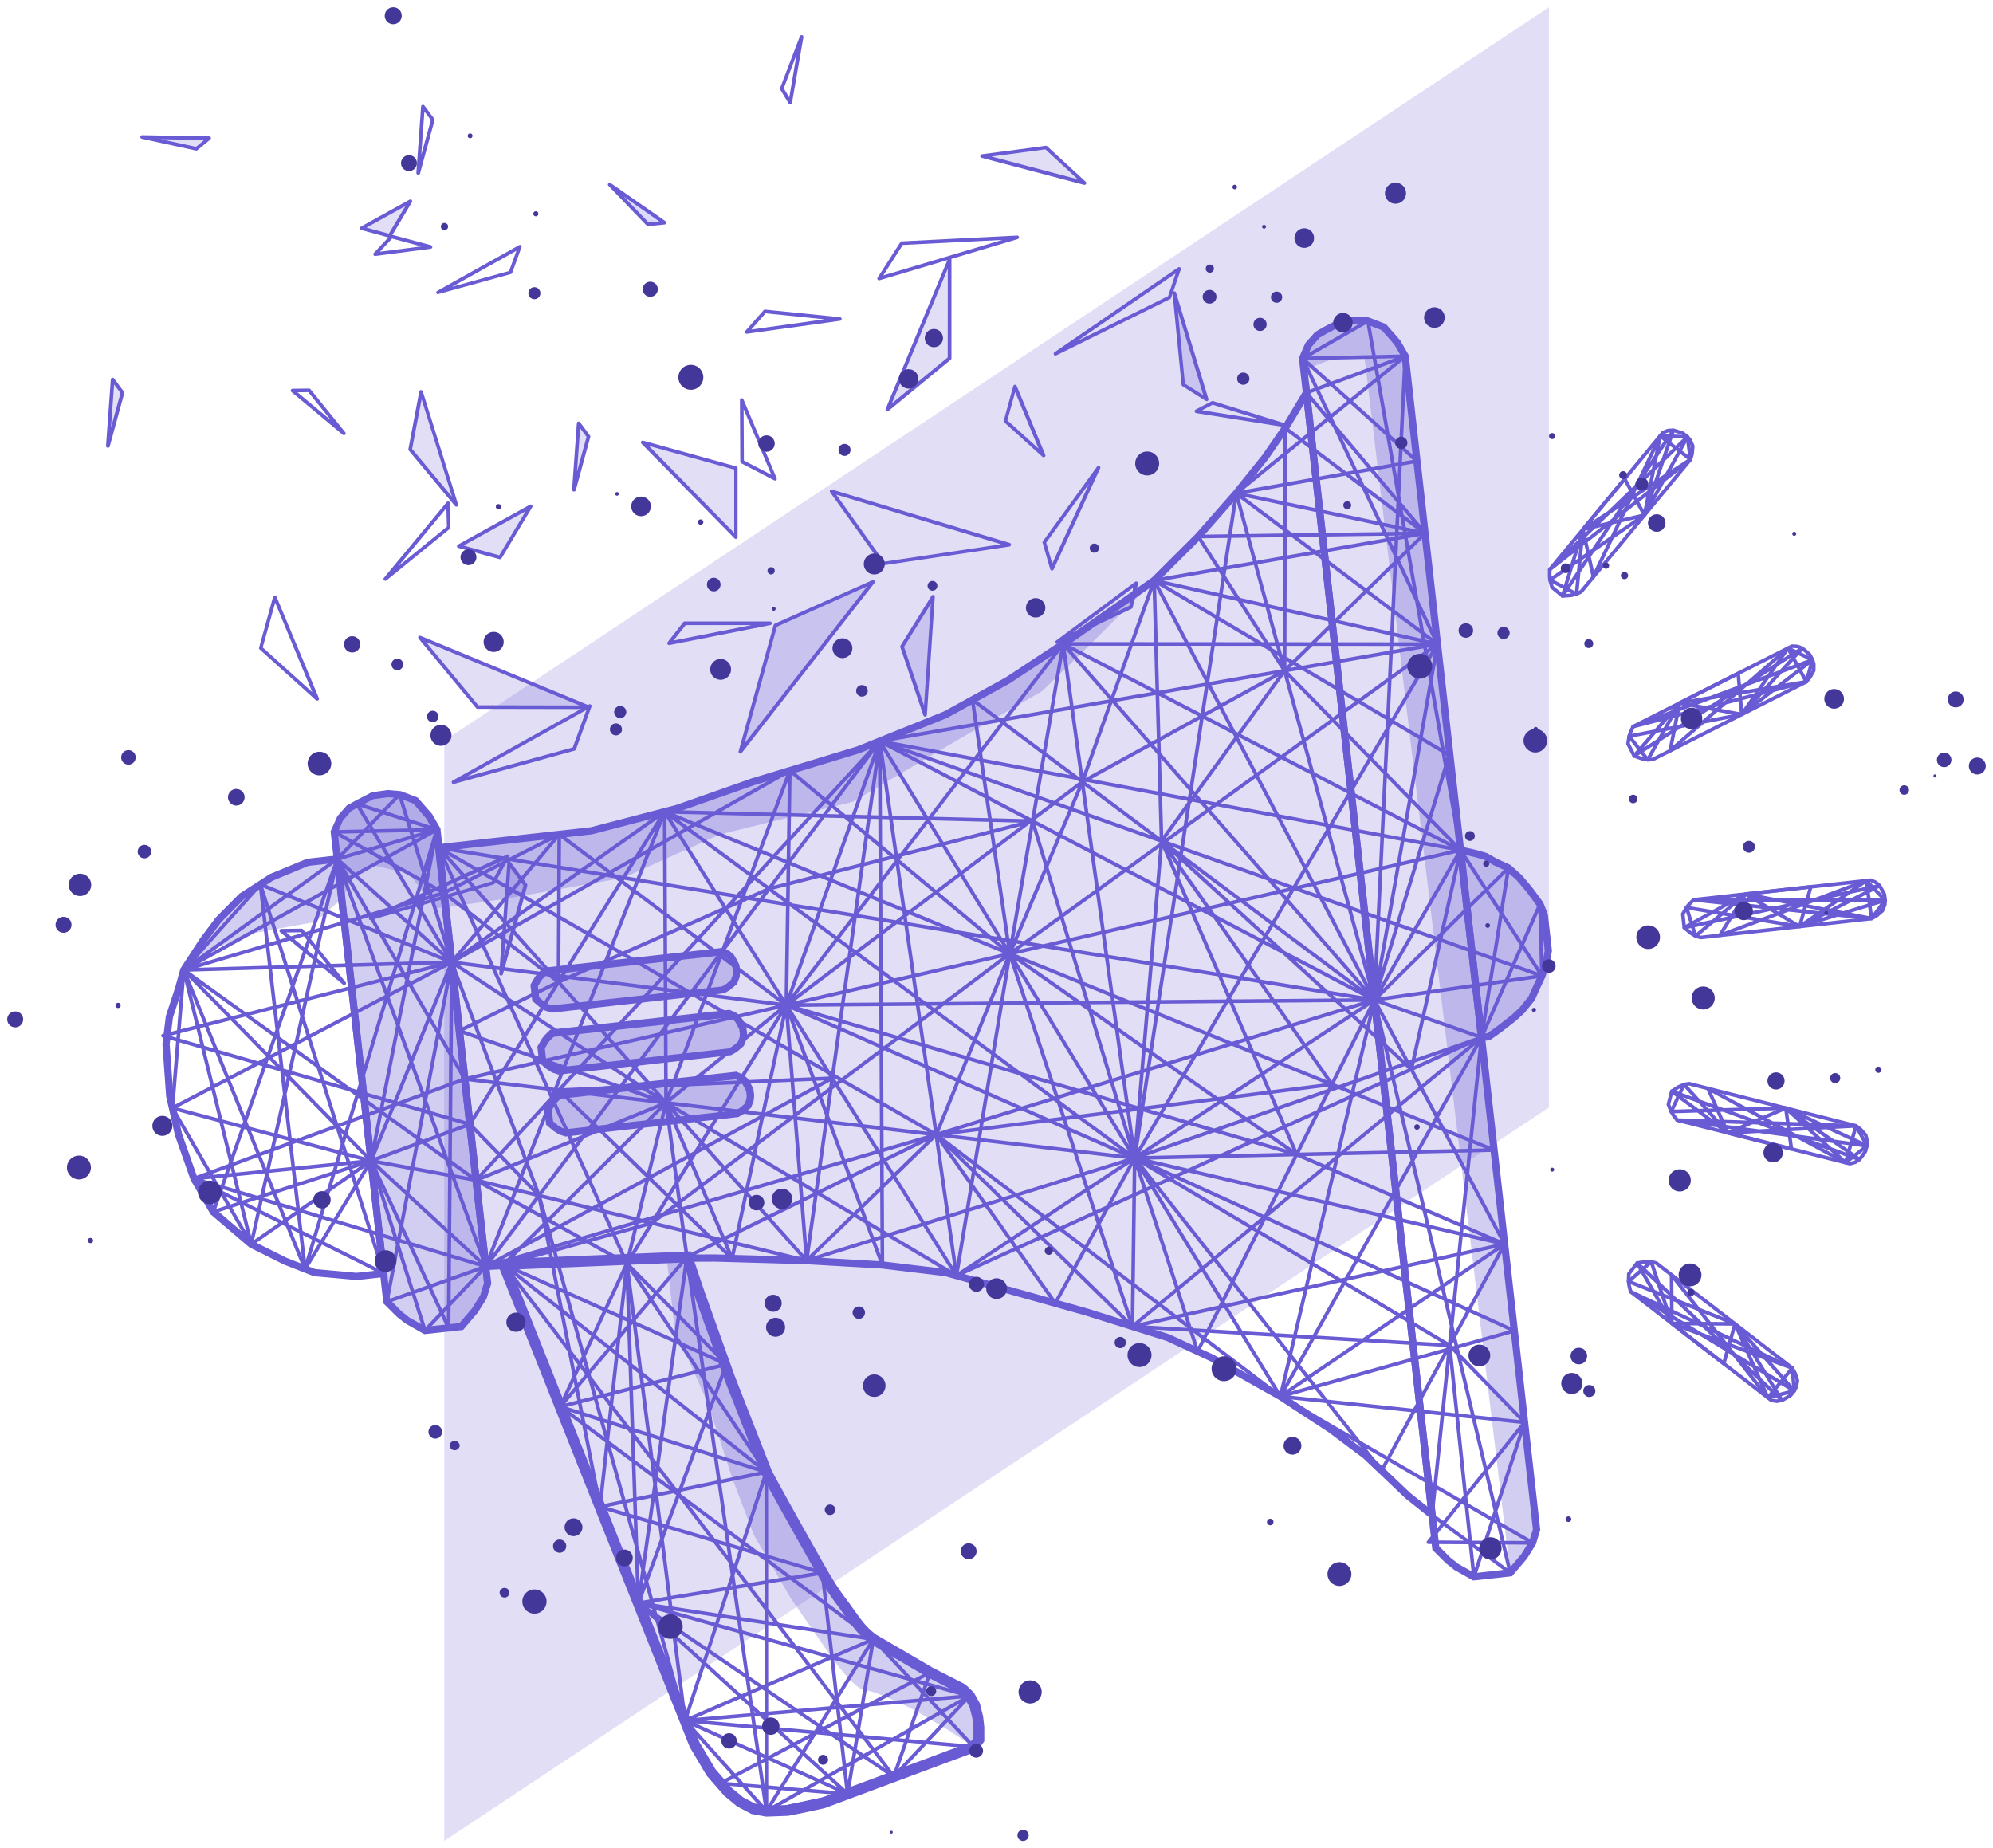 <svg xmlns="http://www.w3.org/2000/svg" viewBox="0 0 550 510"><defs><style>.cls-1,.cls-6{isolation:isolate;}.cls-2,.cls-5{opacity:0.2;}.cls-3,.cls-4,.cls-5{fill:#695bd3;}.cls-4{opacity:0.3;}.cls-6{fill:#aea3ff;opacity:0.4;}.cls-10,.cls-7,.cls-8,.cls-9{fill:none;stroke:#695bd3;}.cls-7,.cls-8{stroke-miterlimit:10;}.cls-7{stroke-width:3px;}.cls-8{stroke-width:2px;}.cls-10,.cls-9{stroke-linecap:round;stroke-linejoin:round;}.cls-10{mix-blend-mode:multiply;}.cls-11{fill:#433799;}</style></defs><title>Public Relations</title><g class="cls-1"><g id="Layer_4" data-name="Layer 4"><g id="Public_Relations" data-name="Public Relations"><g class="cls-2"><polygon class="cls-3" points="122.6 508 427.45 305.6 427.45 2 122.6 204.4 122.6 508"/></g><polygon class="cls-4" points="50.72 267.67 58.49 256.25 62.21 251.91 66.69 247.38 71.86 244.05 82.17 239.09 84.9 237.96 93.08 237.05 92.24 229.57 93.85 225.86 101.27 219.65 107.03 219.01 111.35 219.12 115.61 222 119.54 227.18 120.56 228.95 121.12 233.94 130.88 232.85 154.33 230.25 183.41 223.99 217.97 212.64 242.78 204.52 268.37 193.12 293.38 177.68 318.51 160.18 301.03 177.68 287.62 190.7 262.39 205.29 235.28 221.26 198.66 230.27 172.05 242.22 139.37 248.03 122.96 250.39 120.02 250.61 112.95 241.09 102.88 238.75 97.98 241.47 94.31 248.02 86.98 254.42 68.61 257.75 58.03 262.38 50.72 267.67"/><path class="cls-4" d="M359.83,102.16l-.36-3.24,1.61-3.72,3.64-3.48,4-2.17s.07-.49,1.24-.64,6.67-.74,6.67-.74l3.78,1.56,2,1.24L386,95.25l1.76,3,15.27,136.3,8,2.36,5.09,1.57,5.85,6.92,2.14,2.91,2.26,6.19.67,6-.43,5.26-1.13,3.49-2.85,6.21L420,278.82l-2.3,2.11-6.86,5.14-2,.22L424,422.09l-1.11,3.66L416.76,434,377,102.28l-.48-3.74-2.91.07-3.22.07-1.5,0-6.86,2.52L360,103.57Z"/><path class="cls-4" d="M268.68,482l1.41-5.36L267.56,468l-4.62-3.27-13.51-7.45L241,452.35l-9.13-10.79L224,428.72l-6.78-11.09-5.75-11.41-6.39-15.51-4.6-14.26-7.38-19.1-3.54-10.47-5.64-.27,2.24,19.95,9.19,20.66,6.81,20.94,5.94,15.54,10.25,17.54,11.14,16.09s6.41,9,9.18,9.07,13.51,5.41,13.51,5.41l8.69,5.09Z"/><polygon class="cls-5" points="131.76 195.11 115.9 175.93 162.46 195.17 131.76 195.11"/><path class="cls-3" d="M162.46,195.67h0l-30.69-.06a.51.51,0,0,1-.38-.18l-15.87-19.18a.5.5,0,0,1,.58-.78l46.56,19.24a.51.51,0,0,1,.3.56A.5.5,0,0,1,162.46,195.67ZM132,194.61l27.92.06-42.35-17.51Z"/><polygon class="cls-5" points="288.65 40.69 299.26 50.47 271.02 43.02 288.65 40.69"/><path class="cls-3" d="M299.26,51h-.12l-28.25-7.45a.51.51,0,0,1-.37-.52.5.5,0,0,1,.44-.46l17.63-2.34a.52.52,0,0,1,.41.13l10.61,9.79a.5.5,0,0,1-.35.86ZM273.6,43.19l23.84,6.29-8.95-8.27Z"/><polygon class="cls-5" points="203.09 148.24 177.4 122.08 203.09 129.2 203.09 148.24"/><path class="cls-3" d="M203.09,148.74a.51.51,0,0,1-.36-.15L177,122.43a.5.5,0,0,1,.49-.83l25.7,7.12a.5.5,0,0,1,.36.48v19a.5.5,0,0,1-.31.47A.58.58,0,0,1,203.09,148.74Zm-24-25.68,23.53,24V129.58Z"/><polygon class="cls-5" points="332.98 110.21 324.06 80.89 326.55 106.15 332.98 110.21"/><path class="cls-3" d="M333,110.71a.53.53,0,0,1-.27-.08l-6.43-4.06a.51.51,0,0,1-.23-.37l-2.49-25.26a.51.51,0,0,1,.4-.54.5.5,0,0,1,.58.35l8.92,29.32a.5.5,0,0,1-.18.54A.47.47,0,0,1,333,110.71Zm-6-4.85,5.08,3.21L325.06,85.9Z"/><polygon class="cls-5" points="213.99 172.58 240.93 160.54 204.31 207.44 213.99 172.58"/><path class="cls-3" d="M204.31,207.94a.46.46,0,0,1-.22-.06.49.49,0,0,1-.26-.58l9.68-34.85a.5.5,0,0,1,.27-.33l26.94-12a.49.49,0,0,1,.6.14.51.51,0,0,1,0,.62l-36.61,46.89A.51.51,0,0,1,204.31,207.94Zm10.1-35-8.94,32.2,33.82-43.32Z"/><polygon class="cls-5" points="126.61 150.7 146.45 139.73 138 153.81 126.61 150.7"/><path class="cls-3" d="M138,154.31l-.13,0-11.39-3.11a.48.48,0,0,1-.36-.42.49.49,0,0,1,.25-.5l19.83-11a.5.5,0,0,1,.61.09.48.48,0,0,1,.07.6l-8.45,14.08A.51.51,0,0,1,138,154.31Zm-10.07-3.77,9.83,2.69,7.3-12.16Z"/><polygon class="cls-5" points="140.47 238.16 138.28 268.71 145.01 244.24 140.47 238.16"/><path class="cls-3" d="M138.28,269.21h-.09a.51.51,0,0,1-.41-.53L140,238.12a.48.48,0,0,1,.36-.44.49.49,0,0,1,.54.18l4.54,6.08a.48.48,0,0,1,.09.43l-6.74,24.47A.5.5,0,0,1,138.28,269.21Zm2.59-29.68-1.73,24.15,5.32-19.34Z"/><polygon class="cls-5" points="113.19 124.02 116.2 108.14 125.94 139.32 113.19 124.02"/><path class="cls-3" d="M125.94,139.82a.5.5,0,0,1-.39-.18l-12.75-15.3a.5.5,0,0,1-.1-.41l3-15.88a.49.49,0,0,1,.46-.41.48.48,0,0,1,.51.35l9.74,31.18a.51.51,0,0,1-.24.59A.53.53,0,0,1,125.94,139.82Zm-12.21-15.94,11,13.18-8.38-26.86Z"/><polygon class="cls-5" points="248.93 178.41 257.47 164.68 255.29 197.26 248.93 178.41"/><path class="cls-3" d="M255.29,197.76a.51.51,0,0,1-.47-.34l-6.37-18.85a.48.48,0,0,1,.05-.42l8.55-13.74a.51.51,0,0,1,.58-.21.49.49,0,0,1,.34.51l-2.18,32.58a.49.49,0,0,1-.43.46Zm-5.81-19.28L255,194.71l1.88-28.06Z"/><polygon class="cls-5" points="99.81 62.97 113.25 55.54 107.52 65.08 99.81 62.97"/><path class="cls-3" d="M107.52,65.58l-.13,0-7.72-2.11a.5.5,0,0,1-.11-.92L113,55.1a.51.51,0,0,1,.68.7L108,65.33A.48.48,0,0,1,107.52,65.58Zm-6.39-2.77,6.16,1.68,4.57-7.61Z"/><polygon class="cls-5" points="159.69 116.81 158.37 135.14 162.41 120.46 159.69 116.81"/><path class="cls-3" d="M158.37,135.64h-.08a.49.49,0,0,1-.42-.53l1.32-18.32a.49.49,0,0,1,.36-.45.51.51,0,0,1,.54.18l2.72,3.65a.48.48,0,0,1,.09.43l-4,14.68A.51.51,0,0,1,158.37,135.64Zm1.72-17.45-.85,11.92,2.62-9.55Z"/><polygon class="cls-5" points="31.07 104.73 29.76 123.05 33.8 108.38 31.07 104.73"/><path class="cls-3" d="M29.76,123.55h-.08a.5.5,0,0,1-.42-.53l1.32-18.33a.49.49,0,0,1,.35-.44.51.51,0,0,1,.55.18l2.72,3.65a.48.48,0,0,1,.09.43l-4,14.68A.51.51,0,0,1,29.76,123.55Zm1.72-17.44L30.63,118l2.62-9.54Z"/><polygon class="cls-5" points="262.04 98.86 244.89 112.99 262.06 71.6 262.04 98.86"/><path class="cls-3" d="M244.89,113.49a.54.54,0,0,1-.3-.1.51.51,0,0,1-.17-.6L261.6,71.41a.49.49,0,0,1,.56-.3.5.5,0,0,1,.41.49l0,27.26a.5.5,0,0,1-.18.39l-17.15,14.12A.49.49,0,0,1,244.89,113.49Zm16.67-39.36-15.44,37.19,15.42-12.69ZM262,98.86h0Z"/><polygon class="cls-6" points="183.37 61.47 168.25 50.94 178.82 61.92 183.37 61.47"/><path class="cls-3" d="M178.83,62.42a.51.51,0,0,1-.37-.15l-10.57-11a.5.5,0,0,1,.65-.75l15.11,10.52a.5.5,0,0,1-.23.91l-4.54.46Zm-6.69-8.16L179,61.4l2.95-.3Z"/><polygon class="cls-5" points="57.72 38.15 39.28 37.83 54.21 41.06 57.72 38.15"/><path class="cls-3" d="M54.21,41.56l-.11,0L39.17,38.31a.5.5,0,0,1,.12-1l18.44.32a.5.5,0,0,1,.31.88l-3.51,2.91A.47.47,0,0,1,54.21,41.56Zm-9.84-3.14,9.71,2.1,2.28-1.89Z"/><path class="cls-3" d="M213.87,132.61a.46.46,0,0,1-.23-.06l-9.08-4.71a.5.5,0,0,1-.27-.44l-.09-17a.49.49,0,0,1,.4-.5.51.51,0,0,1,.56.3l9.17,21.74a.49.49,0,0,1-.12.56A.49.49,0,0,1,213.87,132.61Zm-8.58-5.52,7.58,3.93-7.66-18.14Z"/><path class="cls-3" d="M242.61,77.37a.5.5,0,0,1-.42-.77l6.25-9.76a.49.49,0,0,1,.4-.23L280.68,65a.49.49,0,0,1,.52.41.52.52,0,0,1-.35.57l-38.1,11.36A.34.34,0,0,1,242.61,77.37Zm6.54-9.78L243.76,76l32.82-9.79Z"/><path class="cls-3" d="M290.28,157.44h0a.52.52,0,0,1-.45-.36l-2.11-7.28a.5.5,0,0,1,.07-.43l14.93-20.57a.5.5,0,0,1,.87.5l-12.82,27.85A.5.5,0,0,1,290.28,157.44Zm-1.56-7.69,1.67,5.76,10.13-22Z"/><path class="cls-3" d="M184.65,178a.48.48,0,0,1-.42-.23.5.5,0,0,1,0-.57l4.32-5.51a.49.49,0,0,1,.39-.19h23.5a.5.5,0,0,1,.1,1L184.75,178Zm4.57-5.5-3.34,4.25,21.49-4.25Z"/><path class="cls-3" d="M291.28,98.12a.5.5,0,0,1-.29-.91L325.1,73.8a.51.51,0,0,1,.59,0,.52.52,0,0,1,.18.56l-2.67,7.86a.53.53,0,0,1-.26.29L291.5,98.07A.44.44,0,0,1,291.28,98.12Zm33.15-22.65L297.35,94.06l25-12.34Z"/><path class="cls-3" d="M243.73,156a.49.49,0,0,1-.4-.21l-14.22-19.91a.5.5,0,0,1,0-.58.5.5,0,0,1,.55-.19l49,14.72a.5.5,0,0,1,.35.52.51.51,0,0,1-.42.46L243.81,156Zm-12.95-19.51L244,155l32.27-4.81Z"/><path class="cls-3" d="M125.15,216.33a.5.5,0,0,1-.25-.93l37.62-21a.5.5,0,0,1,.57.06.48.48,0,0,1,.14.55l-4.29,11.81a.5.5,0,0,1-.34.31l-33.32,9.2A.3.3,0,0,1,125.15,216.33Zm36.68-20.42L129,214.25l29.06-8Z"/><path class="cls-3" d="M95,271.85a.49.49,0,0,1-.32-.12l-17.39-14.5a.51.51,0,0,1,.31-.89l5.61-.08a.51.51,0,0,1,.4.19L95.36,271a.49.49,0,0,1,0,.67A.52.52,0,0,1,95,271.85Zm-16-14.53,12.44,10.39L83,257.27Z"/><path class="cls-3" d="M106.34,160.27a.5.5,0,0,1-.39-.82l17.33-20.91a.5.5,0,0,1,.55-.15.51.51,0,0,1,.34.46l.14,6.7a.49.49,0,0,1-.18.4l-17.47,14.21A.56.56,0,0,1,106.34,160.27Zm16.85-20.05L110,156.17l13.33-10.84Z"/><path class="cls-3" d="M291.75,177.66a.52.52,0,0,1-.43-.24.51.51,0,0,1,.13-.66l21.82-16.22a.51.51,0,0,1,.57,0,.5.5,0,0,1,.22.53l-1.46,6.55a.49.49,0,0,1-.27.34L292,177.61A.54.54,0,0,1,291.75,177.66Zm21-15.51-16.65,12.37,15.53-7.38Z"/><path class="cls-3" d="M102.4,253.93a.49.49,0,0,1-.2-1l37.7-17.1a.51.51,0,0,1,.58.12.5.5,0,0,1,.07.58l-4,7.27a.48.48,0,0,1-.3.24l-33.69,9.82A.39.39,0,0,1,102.4,253.93Zm36.54-16.52L109,251l26.75-7.79Z"/><path class="cls-3" d="M87.5,193.34a.5.5,0,0,1-.34-.13l-15.52-14a.49.49,0,0,1-.14-.5l3.86-14a.49.49,0,0,1,.45-.37.5.5,0,0,1,.5.31L88,192.65a.5.5,0,0,1-.17.6A.52.52,0,0,1,87.5,193.34Zm-15-14.69L86.18,191,75.94,166.33Z"/><path class="cls-3" d="M103.53,70.64a.5.5,0,0,1-.45-.27.52.52,0,0,1,.08-.57l4.53-4.86a.52.52,0,0,1,.5-.15l10.74,2.87a.51.51,0,0,1,.38.52.5.5,0,0,1-.44.46l-15.27,2Zm4.69-4.8-3.37,3.62L116.23,68Z"/><path class="cls-3" d="M120.89,81.21a.5.5,0,0,1-.46-.31.49.49,0,0,1,.22-.63l22.56-12.6a.52.52,0,0,1,.57,0,.5.5,0,0,1,.14.55l-2.57,7.09a.53.53,0,0,1-.34.31l-20,5.52Zm21.63-12-17.76,9.92,15.73-4.35Z"/><path class="cls-3" d="M94.87,120.08a.51.51,0,0,1-.32-.12L80.41,108.17a.5.5,0,0,1-.15-.55.52.52,0,0,1,.47-.34l4.56-.06a.68.68,0,0,1,.4.19l9.58,11.86a.5.5,0,0,1,0,.67A.54.54,0,0,1,94.87,120.08ZM82.09,108.26l9.2,7.67-6.23-7.71Z"/><path class="cls-3" d="M115.4,48.22h-.09a.5.5,0,0,1-.41-.53l1.31-18.32a.49.49,0,0,1,.36-.44.51.51,0,0,1,.55.18l2.72,3.64a.51.51,0,0,1,.08.43l-4,14.68A.5.5,0,0,1,115.4,48.22Zm1.72-17.45-.86,11.92,2.63-9.55Z"/><path class="cls-3" d="M206.09,92.11a.5.5,0,0,1-.44-.27.48.48,0,0,1,.06-.56l5-5.67a.51.51,0,0,1,.43-.17l20.63,2.09a.5.5,0,0,1,0,1L206.16,92.1Zm5.19-5.65-3.92,4.47,20.16-2.82Z"/><path class="cls-3" d="M218.07,28.82a.5.5,0,0,1-.43-.25l-2.35-3.89a.52.52,0,0,1,0-.44L220.74,10a.53.53,0,0,1,.61-.31.51.51,0,0,1,.36.57l-3.14,18.1a.51.51,0,0,1-.41.41Zm-1.79-4.45,1.53,2.54,2-11.77Z"/><path class="cls-3" d="M354.74,117.89h-.08L330.13,114a.5.5,0,0,1-.42-.41A.5.5,0,0,1,330,113l4.43-2.31a.53.53,0,0,1,.39,0l20.1,6.24a.49.49,0,0,1,.34.59A.5.5,0,0,1,354.74,117.89Zm-23-4.68,16.09,2.58-13.19-4.1Z"/><path class="cls-3" d="M288,126.19a.51.51,0,0,1-.33-.13l-10.52-9.5a.51.51,0,0,1-.15-.51l2.62-9.5a.5.5,0,0,1,.45-.37.51.51,0,0,1,.5.31l7.9,19a.51.51,0,0,1-.18.6A.52.52,0,0,1,288,126.19ZM278,116l8.63,7.8-6.48-15.6Z"/><path class="cls-7" d="M139,348.94,191.7,481.45l4.55,7.68,4.65,5.33,3.36,2.78,3.58,1.88,3.67.67,5.85-.21,4.71-.95,5.09-1.11,19.5-7.27,13.21-4.93,8.81-3.28,1.45-2,0-3.36-.31-2.79-.83-3.31L267.56,468l-2-1.94-8.88-4.54L241,452.35a20.07,20.07,0,0,1-4.2-4.08c-1.59-2-3.25-4.53-4.93-6.71A72.65,72.65,0,0,1,227,434c-.93-1.46-14.78-26.15-15.48-27.8l-10.06-25.7-8.31-23.17-3.54-10.47Z"/><polygon class="cls-4" points="117.28 367.14 123.79 366.42 127.29 366.03 131.1 361.57 133.47 357.77 134.58 354.11 120.56 228.95 118.36 225.15 114.68 220.94 110.26 219.24 107.03 219.01 102.78 219.56 98.47 221.81 96.33 223.06 93.85 225.86 92.24 229.57 92.61 232.81 106.23 354.49 106.76 359.22 110.18 362.63 112.41 364.4 117.28 367.14"/><path class="cls-3" d="M117.07,368.17l-5.29-3-2.31-1.84-3.67-3.66-.57-5.08-14-125.18,1.89-4.22,2.58-2.92L98,221l4.51-2.35L107,218l3.63.31,4.64,1.78,4,4.56,2.31,4,0,.21,14,125.37-1.28,4.09-2.45,3.91L127.8,367Zm-4.1-4.6,4.52,2.54,9.3-1,3.5-4.1,2.25-3.62,1-3.34-14-124.75-2-3.53-3.46-4-4-1.55-3-.22-4,.52-4.15,2.17-2,1.14-2.27,2.56-1.44,3.32,14.45,129,3.13,3.12Z"/><polygon class="cls-4" points="147.43 271.98 147.7 274.41 147.85 275.72 149.53 277.15 150.96 278.03 152.34 278.45 199.53 273.2 200.96 272.38 202.55 271.01 203.19 269.36 203.28 268.14 203.07 266.56 202.22 264.94 201.75 264.14 200.69 263.22 199.29 262.62 198.07 262.75 152.2 267.85 150.41 268.05 149.13 269.32 148.46 270.16 147.43 271.98"/><path class="cls-3" d="M152.25,279.46l-1.82-.58-1.55-1-2-1.68-.5-4.46,1.29-2.24.74-.91,1.53-1.53,49.5-5.5,1.91.88,1.17,1,.56.94.95,1.81.24,1.86-.15,1.61-.73,1.88-1.94,1.65-1.61.93-.21,0Zm-.87-2.35,1.05.32,46.78-5.2,1.16-.67,1.33-1.15.5-1.28.07-.95-.18-1.32L201,264.79l-.81-.72-1-.43L150.87,269l-1,1-.59.73-.83,1.47.34,3,1.32,1.12Z"/><polygon class="cls-4" points="149.34 289.06 149.61 291.5 149.76 292.81 151.44 294.23 152.87 295.12 154.25 295.53 201.44 290.29 202.87 289.47 204.46 288.09 205.1 286.44 205.19 285.23 204.98 283.64 204.13 282.03 203.66 281.23 202.61 280.3 201.21 279.7 199.99 279.84 154.11 284.93 152.32 285.13 151.04 286.41 150.37 287.24 149.34 289.06"/><path class="cls-3" d="M154.16,296.55l-1.82-.58-1.55-1-2-1.69-.5-4.46,1.28-2.23.74-.92,1.53-1.52,49.5-5.5,1.91.87,1.18,1,.55.94.95,1.81.25,1.86-.16,1.6-.73,1.88-1.94,1.66-1.61.92-.21,0Zm-.87-2.35,1.06.32,46.77-5.2,1.17-.67,1.33-1.15.49-1.28.07-1L204,284l-1.13-2.08-.82-.71-1-.44-48.26,5.37-1,1-.58.72-.84,1.48.34,3,1.32,1.12Z"/><polygon class="cls-4" points="151.25 306.15 151.53 308.58 151.67 309.89 153.35 311.32 154.79 312.2 156.16 312.62 203.35 307.38 204.78 306.56 206.38 305.18 207.02 303.53 207.1 302.32 206.89 300.73 206.05 299.12 205.58 298.32 204.52 297.39 203.12 296.79 201.9 296.92 156.03 302.02 154.24 302.22 152.95 303.5 152.29 304.33 151.25 306.15"/><path class="cls-3" d="M156.07,313.63l-1.81-.58-1.56-1-2-1.68-.5-4.46,1.28-2.23.74-.92,1.54-1.53,49.49-5.5,1.91.88,1.18,1,.55.94,1,1.81.25,1.87-.16,1.6-.73,1.88-1.93,1.65-1.62.93-.2,0Zm-.87-2.35,1.06.32L203,306.41l1.17-.67,1.33-1.15.49-1.28.07-1-.17-1.31L204.79,299l-.81-.71-1-.44-48.27,5.36-1,1-.58.72-.83,1.47.34,3,1.32,1.12Z"/><polygon class="cls-8" points="406.75 435.12 413.26 434.4 416.76 434.01 420.57 429.55 422.93 425.75 424.04 422.09 387.79 98.3 385.59 94.5 381.9 90.28 377.49 88.58 374.25 88.36 370 88.91 365.69 91.16 363.55 92.41 361.08 95.2 359.47 98.92 359.83 102.16 395.7 422.46 396.23 427.2 399.65 430.61 401.88 432.38 406.75 435.12"/><polygon class="cls-8" points="105.89 351.41 93.08 237.05 84.9 237.96 74.89 242.1 66.69 247.38 60.32 253.81 55.91 259.69 50.72 267.67 49.27 272.88 46.75 280.57 45.82 288.12 46.84 302.43 49.26 313.1 53.53 325.25 58.87 334.42 69.33 343.35 78.72 348.03 86.77 351.18 98.38 352.24 105.89 351.41"/><polygon class="cls-8" points="121.12 233.94 143.65 231.43 163.18 229.26 186.82 223.1 207.79 215.73 236.72 206.96 260.97 197.2 278.16 187.72 296.57 175.57 318.51 160.18 330.67 148.06 341.16 136.12 349.17 126.15 354.69 118.13 360.53 108.39 395.2 418.06 388.53 412.74 376.8 401.59 367.21 394.41 353.35 385.35 334.6 374.81 322.3 369.11 299.71 362.02 282.96 357.32 260.98 351.18 243.51 349.08 222.59 347.87 197.2 347.16 180.9 347.23 156.22 348.24 134.06 349.49 121.12 233.94"/><polygon class="cls-8" points="408.84 286.29 410.84 286.07 413.66 284.07 417.7 280.93 420 278.82 422.67 275.5 424.02 272.49 425.52 269.29 426.65 265.8 427.28 262.37 426.77 257.79 426.18 252.56 424.99 249.49 422.01 245.45 419.28 242.22 416.27 239.52 412.71 237.9 410 236.35 407.04 235.5 403.05 234.6 408.84 286.29"/><polygon class="cls-9" points="58.87 334.42 93.08 237.05 134.06 349.49 102.41 320.33 84.19 350.17 50.72 267.67 120.56 228.95 98.47 221.81 124.66 265.52 50.72 267.67 102.41 320.33 124.66 265.52 47.59 305.77 102.41 320.33 123.79 366.42 124.66 265.52 110.26 219.24 93.08 237.05 124.66 265.52 106.76 359.22 134.06 349.49 117.28 367.14 102.41 320.33 120.56 228.95 84.19 350.17 71.86 244.05 124.66 265.52 44.97 285.81 129.66 310.23 102.41 320.33 53.53 325.25 105.89 351.41 71.86 244.05 50.72 267.67 47.59 305.77 69.33 343.35 102.41 320.33 131.39 325.69 50.72 267.67 93.08 237.05 120.56 228.95 92.24 229.57 122.52 246.4 50.72 267.67 69.33 343.35 93.08 237.05 128.27 297.76 53.53 325.25 134.06 349.49 242.78 204.52 379.29 275.94 403.05 234.6 425.52 269.29 424.99 249.49 408.84 286.29 416.27 239.52 379.29 275.94 408.84 286.29 395.2 418.06 416.76 434.01 379.29 275.94 387.79 98.3 359.47 98.92 377.49 88.58 403.05 234.6 242.78 204.52 425.52 269.29 379.29 275.94 396.68 177.75 341.16 136.12 379.29 275.94 263.95 352.01 408.84 286.29 353.35 385.35 242.78 204.52 396.68 177.75 359.47 98.92 391.02 127.22 341.16 136.12 313.13 319.57 293.38 177.68 403.05 234.6 128.27 297.76 313.13 319.57 415.22 343.31 353.35 385.35 420.73 392.51 394.19 425.58 422.93 425.75 353.35 385.35 417.9 367.24 313.13 319.57 396.68 177.75 318.51 160.18 379.29 275.94 121.12 233.94 222.59 347.87 131.39 325.69 242.78 204.52 263.95 352.01 183.41 223.99 134.06 349.49 258.37 313.11 121.12 233.94 173 348.67 176.17 442.39 241.01 452.35 211.51 499.79 211.47 406.22 139.01 348.94 246.66 490.25 267.56 468 189.06 474.81 211.47 406.22 189.56 346.88 176.17 442.39 233.9 495.01 241.01 452.35 268.68 482.04 189.06 474.81 211.51 499.79 233.9 495.01 226.95 434.02 176.17 442.39 267.56 468 211.51 499.79 189.56 346.88 154.61 388.18 211.47 406.22 165.59 415.78 173 348.67 211.47 406.22 226.95 434.02 165.59 415.78 148.75 329.91 189.06 474.81 241.01 452.35 154.61 388.18 200.48 376.45 139.01 348.94 154.61 388.18 173 348.67 189.06 474.81 233.9 495.01 198.85 492.11 256.66 461.52 246.66 490.25 176.17 442.39 200.48 376.45 173 348.67 183.8 304.32 263.95 352.01 278.66 263.19 293.38 177.68 379.29 275.94 353.35 385.35 258.37 313.11 379.29 275.94 415.22 343.31 381.26 405.84 313.13 319.57 408.84 286.29 312.51 366.04 313.13 319.57 183.41 223.99 278.66 263.19 396.68 177.75 293.38 177.68 216.99 277.37 124.66 265.52 183.41 223.99 284.96 226.59 313.13 319.57 216.99 277.37 183.8 304.32 189.56 346.88 258.37 313.11 222.59 347.87 216.99 277.37 154.33 230.25 124.66 265.52 183.8 304.32 131.39 325.69 173 348.67 216.99 277.37 217.97 212.64 124.66 265.52 148.75 329.91 129.66 310.23 183.41 223.99 183.8 304.32 202.03 347.29 216.99 277.37 379.29 275.94 330.5 372.91 313.13 319.57 291.22 359.64 258.37 313.11 278.66 263.19 412.32 317.37 313.13 319.57 400.05 371.25 420.73 392.51 406.75 435.12 400.05 371.25 312.51 366.04 278.66 263.19 268.37 193.12 379.29 275.94 399.94 208.35 318.51 160.18 393.26 147.16 341.16 136.12 387.79 98.3 360.53 108.39 393.26 147.16 354.51 185.09 330.67 148.06 393.26 147.16 354.69 118.13 354.51 185.09 298.69 215.76 318.51 160.18 320.55 232.08 354.51 185.09 403.05 234.6 389.49 295.07 320.55 232.08 357.83 318.58 278.66 263.19 298.69 215.76 216.99 277.37 242.78 204.52 222.59 347.87 313.13 319.57 320.55 232.08 367.57 299.23 258.37 313.11 312.51 366.04 415.22 343.31 357.83 318.58 216.99 277.37 243.51 349.08 242.78 204.52 284.96 226.59 212.25 245.24 154.12 270.99 154.33 230.25 122.52 246.4 154.12 270.99 126.78 284.47 183.8 304.32 139.01 348.94 179.9 337.49 278.66 263.19 217.97 212.64 183.8 304.32 202.03 347.29 154.25 300.83 229.68 297.54 134.06 349.49 102.41 320.33 58.87 334.42"/><polygon class="cls-10" points="464.39 252.25 464.66 254.68 464.81 255.99 466.49 257.42 467.92 258.3 469.3 258.71 516.49 253.47 517.92 252.65 519.51 251.27 520.15 249.62 520.24 248.41 520.03 246.82 519.18 245.21 518.71 244.41 517.66 243.49 516.26 242.88 515.03 243.02 469.16 248.11 467.38 248.31 466.09 249.59 465.42 250.43 464.39 252.25"/><polygon class="cls-9" points="464.81 255.99 481.68 246.72 516.49 253.47 467.38 248.31 520.24 248.41 496.63 255.68 515.03 243.02 520.24 248.41 516.49 253.47 515.03 243.02 474.6 258.13 481.68 246.72 496.63 255.68 465.42 250.43 467.92 258.3 481.68 246.72 499.71 244.72 496.63 255.68 518.71 244.41 464.81 255.99"/><polygon class="cls-10" points="449.27 205.24 450.39 207.42 450.99 208.59 453.06 209.34 454.72 209.66 456.15 209.57 498.48 188.13 499.52 186.86 500.53 185.01 500.54 183.25 500.2 182.08 499.44 180.67 498.08 179.46 497.36 178.87 496.04 178.38 494.52 178.3 493.42 178.86 452.28 199.7 450.68 200.51 449.93 202.16 449.6 203.17 449.27 205.24"/><polygon class="cls-9" points="450.99 208.59 463.51 194.01 498.48 188.13 450.68 200.51 500.2 182.08 480.66 197.16 493.42 178.86 500.2 182.08 498.48 188.13 493.42 178.86 460.9 207.16 463.51 194.01 480.66 197.16 449.6 203.17 454.72 209.66 463.51 194.01 479.68 185.82 480.66 197.16 497.36 178.87 450.99 208.59"/><polygon class="cls-10" points="428.29 162.05 430.19 163.61 431.21 164.45 433.41 164.3 435.06 163.94 436.34 163.28 466.52 126.78 466.97 125.2 467.15 123.11 466.45 121.48 465.67 120.55 464.41 119.56 462.67 118.99 461.77 118.74 460.37 118.81 458.94 119.34 458.16 120.29 428.82 155.78 427.68 157.16 427.65 158.97 427.75 160.03 428.29 162.05"/><polygon class="cls-9" points="431.21 164.45 436.83 146.09 466.52 126.78 427.68 157.16 465.67 120.55 453.81 142.15 458.16 120.29 465.67 120.55 466.52 126.78 458.16 120.29 439.72 159.19 436.83 146.09 453.81 142.15 427.75 160.03 435.06 163.94 436.83 146.09 448.36 132.15 453.81 142.15 461.77 118.74 431.21 164.45"/><polygon class="cls-10" points="449.5 351.52 451.01 349.58 451.82 348.54 454 348.2 455.69 348.19 457.08 348.55 494.6 377.53 495.39 378.98 496.03 380.98 495.71 382.72 495.15 383.8 494.14 385.04 492.57 385.98 491.75 386.42 490.36 386.66 488.85 386.45 487.88 385.7 451.41 357.52 449.99 356.42 449.57 354.66 449.43 353.61 449.5 351.52"/><polygon class="cls-9" points="451.82 348.54 461.37 365.21 494.6 377.53 449.99 356.42 495.15 383.8 478.81 365.33 487.88 385.7 495.15 383.8 494.6 377.53 487.88 385.7 461.29 351.8 461.37 365.21 478.81 365.33 449.43 353.61 455.69 348.19 461.37 365.21 475.7 376.28 478.81 365.33 491.75 386.42 451.82 348.54"/><polygon class="cls-10" points="460.42 304.79 461.02 302.42 461.35 301.14 463.21 299.95 464.75 299.27 466.17 299.05 512.2 310.68 513.5 311.69 514.89 313.27 515.3 314.99 515.22 316.2 514.79 317.74 513.73 319.23 513.15 319.95 511.98 320.73 510.51 321.13 509.32 320.83 464.58 309.53 462.84 309.09 461.74 307.65 461.19 306.73 460.42 304.79"/><polygon class="cls-9" points="461.35 301.14 476.79 312.62 512.2 310.68 462.84 309.09 515.22 316.2 492.82 305.78 509.32 320.83 515.22 316.2 512.2 310.68 509.32 320.83 471.34 300.36 476.79 312.62 492.82 305.78 461.19 306.73 464.75 299.27 476.79 312.62 494.37 317.06 492.82 305.78 513.15 319.95 461.35 301.14"/><ellipse class="cls-11" cx="333.8" cy="81.89" rx="1.91" ry="1.9"/><path class="cls-11" d="M341.37,51.61a.63.63,0,1,1-.63-.63A.63.63,0,0,1,341.37,51.61Z"/><path class="cls-11" d="M349.36,62.57a.53.53,0,1,1-.53-.53A.53.53,0,0,1,349.36,62.57Z"/><path class="cls-11" d="M362.63,65.69a2.7,2.7,0,1,1-2.7-2.69A2.69,2.69,0,0,1,362.63,65.69Z"/><ellipse class="cls-11" cx="385.11" cy="53.32" rx="2.92" ry="2.91"/><ellipse class="cls-11" cx="370.61" cy="89.03" rx="2.68" ry="2.67"/><ellipse class="cls-11" cx="395.84" cy="87.63" rx="2.85" ry="2.84"/><ellipse class="cls-11" cx="386.71" cy="122.22" rx="1.69" ry="1.69"/><path class="cls-11" d="M372.88,139.41a1.09,1.09,0,1,1-1.09-1.09A1.09,1.09,0,0,1,372.88,139.41Z"/><ellipse class="cls-11" cx="404.53" cy="174" rx="2.01" ry="2"/><path class="cls-11" d="M444.07,156.1a.86.86,0,1,1-.86-.86A.86.86,0,0,1,444.07,156.1Z"/><path class="cls-11" d="M449,131.09a1.08,1.08,0,1,1-1.08-1.07A1.08,1.08,0,0,1,449,131.09Z"/><path class="cls-11" d="M454.9,133.58a1.79,1.79,0,1,1-1.79-1.78A1.79,1.79,0,0,1,454.9,133.58Z"/><path class="cls-11" d="M429.16,120.34a.84.84,0,0,1-1.68,0,.84.84,0,0,1,1.68,0Z"/><path class="cls-11" d="M433.4,156.8a1.34,1.34,0,1,1-1.34-1.33A1.33,1.33,0,0,1,433.4,156.8Z"/><path class="cls-11" d="M416.61,174.65a1.68,1.68,0,1,1-1.68-1.67A1.67,1.67,0,0,1,416.61,174.65Z"/><path class="cls-11" d="M395.24,183.84a3.43,3.43,0,1,1-3.43-3.42A3.43,3.43,0,0,1,395.24,183.84Z"/><path class="cls-11" d="M424.43,201.22a.62.62,0,1,1-.62-.62A.62.62,0,0,1,424.43,201.22Z"/><ellipse class="cls-11" cx="423.7" cy="204.4" rx="3.26" ry="3.25"/><path class="cls-11" d="M407,230.69a1.35,1.35,0,1,1-1.35-1.34A1.34,1.34,0,0,1,407,230.69Z"/><path class="cls-11" d="M411,238.33a.85.85,0,1,1-.85-.85A.85.85,0,0,1,411,238.33Z"/><path class="cls-11" d="M411.18,255.39a.64.64,0,1,1-.63-.63A.63.63,0,0,1,411.18,255.39Z"/><path class="cls-11" d="M429.29,266.59a1.87,1.87,0,1,1-1.87-1.87A1.87,1.87,0,0,1,429.29,266.59Z"/><path class="cls-11" d="M423.88,278.68a.57.57,0,1,1-.57-.56A.56.56,0,0,1,423.88,278.68Z"/><path class="cls-11" d="M391.8,311a.75.75,0,1,1-.75-.75A.74.74,0,0,1,391.8,311Z"/><path class="cls-11" d="M428.9,322.77a.55.55,0,1,1-.55-.55A.55.55,0,0,1,428.9,322.77Z"/><path class="cls-11" d="M466.6,325.67a3.06,3.06,0,1,1-3.05-3A3,3,0,0,1,466.6,325.67Z"/><path class="cls-11" d="M469.54,351.81a3.15,3.15,0,1,1-3.15-3.14A3.14,3.14,0,0,1,469.54,351.81Z"/><path class="cls-11" d="M467.65,356.58a1,1,0,1,1-.95-.94A1,1,0,0,1,467.65,356.58Z"/><path class="cls-11" d="M438,374.19a2.29,2.29,0,1,1-2.29-2.28A2.28,2.28,0,0,1,438,374.19Z"/><path class="cls-11" d="M411.25,374a3,3,0,1,1-2.95-2.94A2.95,2.95,0,0,1,411.25,374Z"/><ellipse class="cls-11" cx="433.77" cy="381.77" rx="2.93" ry="2.92"/><ellipse class="cls-11" cx="438.6" cy="383.85" rx="1.67" ry="1.66"/><path class="cls-11" d="M433.62,419.22a.78.78,0,0,1-.78.78.78.78,0,1,1,0-1.56A.78.78,0,0,1,433.62,419.22Z"/><path class="cls-11" d="M414.38,427.21a3.07,3.07,0,1,1-3.07-3A3.06,3.06,0,0,1,414.38,427.21Z"/><ellipse class="cls-11" cx="369.64" cy="434.36" rx="3.3" ry="3.29"/><path class="cls-11" d="M351.44,420a.9.9,0,1,1-.9-.9A.9.9,0,0,1,351.44,420Z"/><path class="cls-11" d="M359.13,398.94a2.45,2.45,0,1,1-2.44-2.43A2.44,2.44,0,0,1,359.13,398.94Z"/><path class="cls-11" d="M341.22,377.7a3.43,3.43,0,1,1-3.43-3.42A3.43,3.43,0,0,1,341.22,377.7Z"/><path class="cls-11" d="M317.78,373.91a3.31,3.31,0,1,1-3.31-3.29A3.31,3.31,0,0,1,317.78,373.91Z"/><path class="cls-11" d="M310.7,370.46a1.55,1.55,0,1,1-1.54-1.54A1.54,1.54,0,0,1,310.7,370.46Z"/><path class="cls-11" d="M290.55,345.16a1.12,1.12,0,1,1-1.11-1.11A1.11,1.11,0,0,1,290.55,345.16Z"/><ellipse class="cls-11" cx="275.02" cy="355.6" rx="2.87" ry="2.86"/><path class="cls-11" d="M271.53,354.39a2.06,2.06,0,1,1-2-2.05A2.05,2.05,0,0,1,271.53,354.39Z"/><path class="cls-11" d="M238.71,362.23a1.71,1.71,0,1,1-1.71-1.7A1.7,1.7,0,0,1,238.71,362.23Z"/><path class="cls-11" d="M218.62,330.81a2.81,2.81,0,1,1-2.8-2.79A2.79,2.79,0,0,1,218.62,330.81Z"/><path class="cls-11" d="M210.92,331.86a2.14,2.14,0,1,1-2.14-2.13A2.13,2.13,0,0,1,210.92,331.86Z"/><ellipse class="cls-11" cx="213.36" cy="359.64" rx="2.37" ry="2.36"/><ellipse class="cls-11" cx="214.03" cy="366.26" rx="2.63" ry="2.62"/><ellipse class="cls-11" cx="241.26" cy="382.38" rx="3.12" ry="3.11"/><ellipse class="cls-11" cx="229.07" cy="416.62" rx="1.46" ry="1.45"/><ellipse class="cls-11" cx="267.31" cy="428.08" rx="2.2" ry="2.19"/><ellipse class="cls-11" cx="256.98" cy="466.67" rx="1.38" ry="1.37"/><path class="cls-11" d="M287.47,466.87a3.19,3.19,0,1,1-3.19-3.17A3.19,3.19,0,0,1,287.47,466.87Z"/><path class="cls-11" d="M271.28,483.11a1.89,1.89,0,1,1-1.88-1.88A1.88,1.88,0,0,1,271.28,483.11Z"/><path class="cls-11" d="M283.88,506.46a1.55,1.55,0,1,1-1.55-1.54A1.54,1.54,0,0,1,283.88,506.46Z"/><circle class="cls-11" cx="245.99" cy="505.6" r="0.39"/><ellipse class="cls-11" cx="227.14" cy="485.61" rx="1.39" ry="1.38"/><ellipse class="cls-11" cx="212.71" cy="476.34" rx="2.41" ry="2.4"/><path class="cls-11" d="M203.32,480.4a2.12,2.12,0,1,1-2.12-2.11A2.11,2.11,0,0,1,203.32,480.4Z"/><path class="cls-11" d="M188.4,448.85a3.38,3.38,0,1,1-3.38-3.37A3.37,3.37,0,0,1,188.4,448.85Z"/><path class="cls-11" d="M174.62,429.91a2.31,2.31,0,1,1-2.3-2.3A2.3,2.3,0,0,1,174.62,429.91Z"/><path class="cls-11" d="M150.83,441.93a3.34,3.34,0,1,1-3.34-3.32A3.33,3.33,0,0,1,150.83,441.93Z"/><ellipse class="cls-11" cx="139.23" cy="439.51" rx="1.35" ry="1.34"/><path class="cls-11" d="M156.26,426.65a1.82,1.82,0,1,1-1.82-1.81A1.81,1.81,0,0,1,156.26,426.65Z"/><path class="cls-11" d="M160.73,421.44a2.46,2.46,0,1,1-2.46-2.45A2.46,2.46,0,0,1,160.73,421.44Z"/><path class="cls-11" d="M126.87,398.9a1.41,1.41,0,0,1-2.81,0,1.41,1.41,0,0,1,2.81,0Z"/><path class="cls-11" d="M122,395.11a1.88,1.88,0,1,1-1.87-1.87A1.87,1.87,0,0,1,122,395.11Z"/><ellipse class="cls-11" cx="142.39" cy="364.87" rx="2.66" ry="2.65"/><path class="cls-11" d="M109.39,348a3,3,0,1,1-3-3A3,3,0,0,1,109.39,348Z"/><path class="cls-11" d="M91.26,331.08a2.4,2.4,0,1,1-2.4-2.38A2.4,2.4,0,0,1,91.26,331.08Z"/><ellipse class="cls-11" cx="57.92" cy="329.04" rx="3.27" ry="3.25"/><circle class="cls-11" cx="24.97" cy="342.33" r="0.73"/><ellipse class="cls-11" cx="21.78" cy="322.18" rx="3.31" ry="3.29"/><path class="cls-11" d="M47.57,310.67a2.76,2.76,0,1,1-2.76-2.75A2.75,2.75,0,0,1,47.57,310.67Z"/><path class="cls-11" d="M6.39,281.29A2.2,2.2,0,1,1,4.2,279.1,2.19,2.19,0,0,1,6.39,281.29Z"/><path class="cls-11" d="M33.31,277.45a.72.72,0,1,1-.71-.72A.71.71,0,0,1,33.31,277.45Z"/><path class="cls-11" d="M19.73,255.18A2.2,2.2,0,1,1,17.54,253,2.19,2.19,0,0,1,19.73,255.18Z"/><ellipse class="cls-11" cx="22.07" cy="244.18" rx="3.11" ry="3.09"/><path class="cls-11" d="M41.72,235a1.86,1.86,0,1,1-1.86-1.85A1.85,1.85,0,0,1,41.72,235Z"/><path class="cls-11" d="M37.44,209a2,2,0,1,1-2-2A2,2,0,0,1,37.44,209Z"/><path class="cls-11" d="M67.5,220a2.29,2.29,0,1,1-2.29-2.28A2.29,2.29,0,0,1,67.5,220Z"/><path class="cls-11" d="M91.42,210.68a3.26,3.26,0,1,1-3.26-3.24A3.25,3.25,0,0,1,91.42,210.68Z"/><path class="cls-11" d="M99.42,177.81a2.24,2.24,0,1,1-2.24-2.24A2.23,2.23,0,0,1,99.42,177.81Z"/><ellipse class="cls-11" cx="119.42" cy="197.72" rx="1.59" ry="1.59"/><path class="cls-11" d="M124.59,202.91a2.9,2.9,0,1,1-2.9-2.89A2.9,2.9,0,0,1,124.59,202.91Z"/><path class="cls-11" d="M139,177.13a2.77,2.77,0,1,1-2.77-2.76A2.76,2.76,0,0,1,139,177.13Z"/><ellipse class="cls-11" cx="169.98" cy="201.28" rx="1.67" ry="1.66"/><path class="cls-11" d="M172.83,196.48a1.67,1.67,0,1,1-1.67-1.66A1.67,1.67,0,0,1,172.83,196.48Z"/><path class="cls-11" d="M201.74,184.71a2.87,2.87,0,1,1-2.87-2.86A2.87,2.87,0,0,1,201.74,184.71Z"/><path class="cls-11" d="M214.05,168a.53.53,0,0,1-.53.53.53.53,0,1,1,0-1.06A.53.53,0,0,1,214.05,168Z"/><ellipse class="cls-11" cx="232.48" cy="178.87" rx="2.75" ry="2.74"/><path class="cls-11" d="M239.47,190.64a1.6,1.6,0,1,1-1.6-1.6A1.6,1.6,0,0,1,239.47,190.64Z"/><path class="cls-11" d="M244.16,155.61a2.89,2.89,0,1,1-2.89-2.87A2.87,2.87,0,0,1,244.16,155.61Z"/><ellipse class="cls-11" cx="257.33" cy="161.66" rx="1.35" ry="1.35"/><path class="cls-11" d="M288.47,167.72a2.67,2.67,0,1,1-2.67-2.66A2.67,2.67,0,0,1,288.47,167.72Z"/><ellipse class="cls-11" cx="302" cy="151.26" rx="1.28" ry="1.27"/><path class="cls-11" d="M319.88,127.89a3.3,3.3,0,1,1-3.29-3.29A3.28,3.28,0,0,1,319.88,127.89Z"/><ellipse class="cls-11" cx="343.1" cy="104.5" rx="1.7" ry="1.69"/><path class="cls-11" d="M349.55,89.51a1.82,1.82,0,1,1-1.82-1.81A1.81,1.81,0,0,1,349.55,89.51Z"/><path class="cls-11" d="M335,74.1A1.13,1.13,0,1,1,333.86,73,1.12,1.12,0,0,1,335,74.1Z"/><path class="cls-11" d="M353.84,82a1.55,1.55,0,1,1-1.55-1.54A1.54,1.54,0,0,1,353.84,82Z"/><path class="cls-11" d="M458.1,258.61a3.26,3.26,0,1,1-3.26-3.25A3.25,3.25,0,0,1,458.1,258.61Z"/><path class="cls-11" d="M483.75,251.36a2.53,2.53,0,1,1-2.53-2.51A2.52,2.52,0,0,1,483.75,251.36Z"/><path class="cls-11" d="M504.46,251.87a.51.51,0,1,1-.51-.51A.51.51,0,0,1,504.46,251.87Z"/><path class="cls-11" d="M526.82,218a1.31,1.31,0,1,1-1.31-1.3A1.3,1.3,0,0,1,526.82,218Z"/><path class="cls-11" d="M548,211.36a2.33,2.33,0,1,1-2.32-2.31A2.31,2.31,0,0,1,548,211.36Z"/><circle class="cls-11" cx="533.98" cy="214.12" r="0.43"/><path class="cls-11" d="M538.52,209.64a2,2,0,1,1-2-1.95A2,2,0,0,1,538.52,209.64Z"/><path class="cls-11" d="M541.89,193a2.19,2.19,0,1,1-2.19-2.18A2.18,2.18,0,0,1,541.89,193Z"/><path class="cls-11" d="M508.87,192.84a2.71,2.71,0,1,1-2.71-2.7A2.71,2.71,0,0,1,508.87,192.84Z"/><path class="cls-11" d="M469.77,198.24a2.95,2.95,0,1,1-2.94-2.93A2.94,2.94,0,0,1,469.77,198.24Z"/><ellipse class="cls-11" cx="482.65" cy="233.67" rx="1.65" ry="1.64"/><path class="cls-11" d="M451.88,220.48a1.18,1.18,0,1,1-2.36,0,1.18,1.18,0,0,1,2.36,0Z"/><path class="cls-11" d="M519.23,295.19a.86.86,0,1,1-.86-.85A.86.86,0,0,1,519.23,295.19Z"/><path class="cls-11" d="M507.84,297.51a1.39,1.39,0,1,1-1.39-1.39A1.39,1.39,0,0,1,507.84,297.51Z"/><path class="cls-11" d="M492,318.09a2.67,2.67,0,1,1-2.67-2.66A2.66,2.66,0,0,1,492,318.09Z"/><path class="cls-11" d="M492.48,298.28a2.36,2.36,0,1,1-2.35-2.35A2.35,2.35,0,0,1,492.48,298.28Z"/><ellipse class="cls-11" cx="470.02" cy="275.39" rx="3.19" ry="3.18"/><path class="cls-11" d="M495.69,147.3a.58.58,0,0,1-.58.58.58.58,0,0,1,0-1.15A.58.58,0,0,1,495.69,147.3Z"/><path class="cls-11" d="M459.61,144.32a2.41,2.41,0,1,1-2.4-2.4A2.4,2.4,0,0,1,459.61,144.32Z"/><path class="cls-11" d="M449.31,158.83a1,1,0,0,1-2,0,1,1,0,1,1,2,0Z"/><path class="cls-11" d="M439.68,177.59a1.23,1.23,0,1,1-1.23-1.22A1.23,1.23,0,0,1,439.68,177.59Z"/><path class="cls-11" d="M260.23,93.28a2.51,2.51,0,1,1-2.5-2.49A2.5,2.5,0,0,1,260.23,93.28Z"/><ellipse class="cls-11" cx="250.75" cy="104.56" rx="2.69" ry="2.68"/><ellipse class="cls-11" cx="233.06" cy="124.15" rx="1.67" ry="1.66"/><ellipse class="cls-11" cx="211.53" cy="122.4" rx="2.27" ry="2.27"/><path class="cls-11" d="M198.85,161.31a1.88,1.88,0,1,1-1.88-1.88A1.88,1.88,0,0,1,198.85,161.31Z"/><circle class="cls-11" cx="170.27" cy="136.29" r="0.5"/><circle class="cls-11" cx="137.57" cy="139.83" r="0.73"/><ellipse class="cls-11" cx="129.28" cy="153.77" rx="2.2" ry="2.19"/><path class="cls-11" d="M111.26,183.35a1.61,1.61,0,1,1-1.61-1.61A1.61,1.61,0,0,1,111.26,183.35Z"/><path class="cls-11" d="M110.86,4.33A2.34,2.34,0,1,1,108.53,2,2.32,2.32,0,0,1,110.86,4.33Z"/><path class="cls-11" d="M115.05,45a2.19,2.19,0,1,1-2.19-2.18A2.19,2.19,0,0,1,115.05,45Z"/><path class="cls-11" d="M130.39,37.47a.66.66,0,1,1-.66-.65A.66.66,0,0,1,130.39,37.47Z"/><path class="cls-11" d="M123.66,62.52a1,1,0,1,1-1-1A1,1,0,0,1,123.66,62.52Z"/><path class="cls-11" d="M148.57,59a.7.7,0,0,1-.7.7.7.7,0,1,1,0-1.4A.7.7,0,0,1,148.57,59Z"/><path class="cls-11" d="M149.13,80.9a1.66,1.66,0,1,1-1.66-1.65A1.66,1.66,0,0,1,149.13,80.9Z"/><path class="cls-11" d="M181.53,79.81a2.08,2.08,0,1,1-2.08-2.07A2.07,2.07,0,0,1,181.53,79.81Z"/><path class="cls-11" d="M194.09,104.11a3.44,3.44,0,1,1-3.44-3.42A3.43,3.43,0,0,1,194.09,104.11Z"/><ellipse class="cls-11" cx="176.91" cy="139.74" rx="2.72" ry="2.71"/><path class="cls-11" d="M194.09,144.06a.74.74,0,1,1-.74-.73A.74.74,0,0,1,194.09,144.06Z"/><path class="cls-11" d="M213.8,157.52a1,1,0,1,1-1-1A1,1,0,0,1,213.8,157.52Z"/></g></g></g></svg>